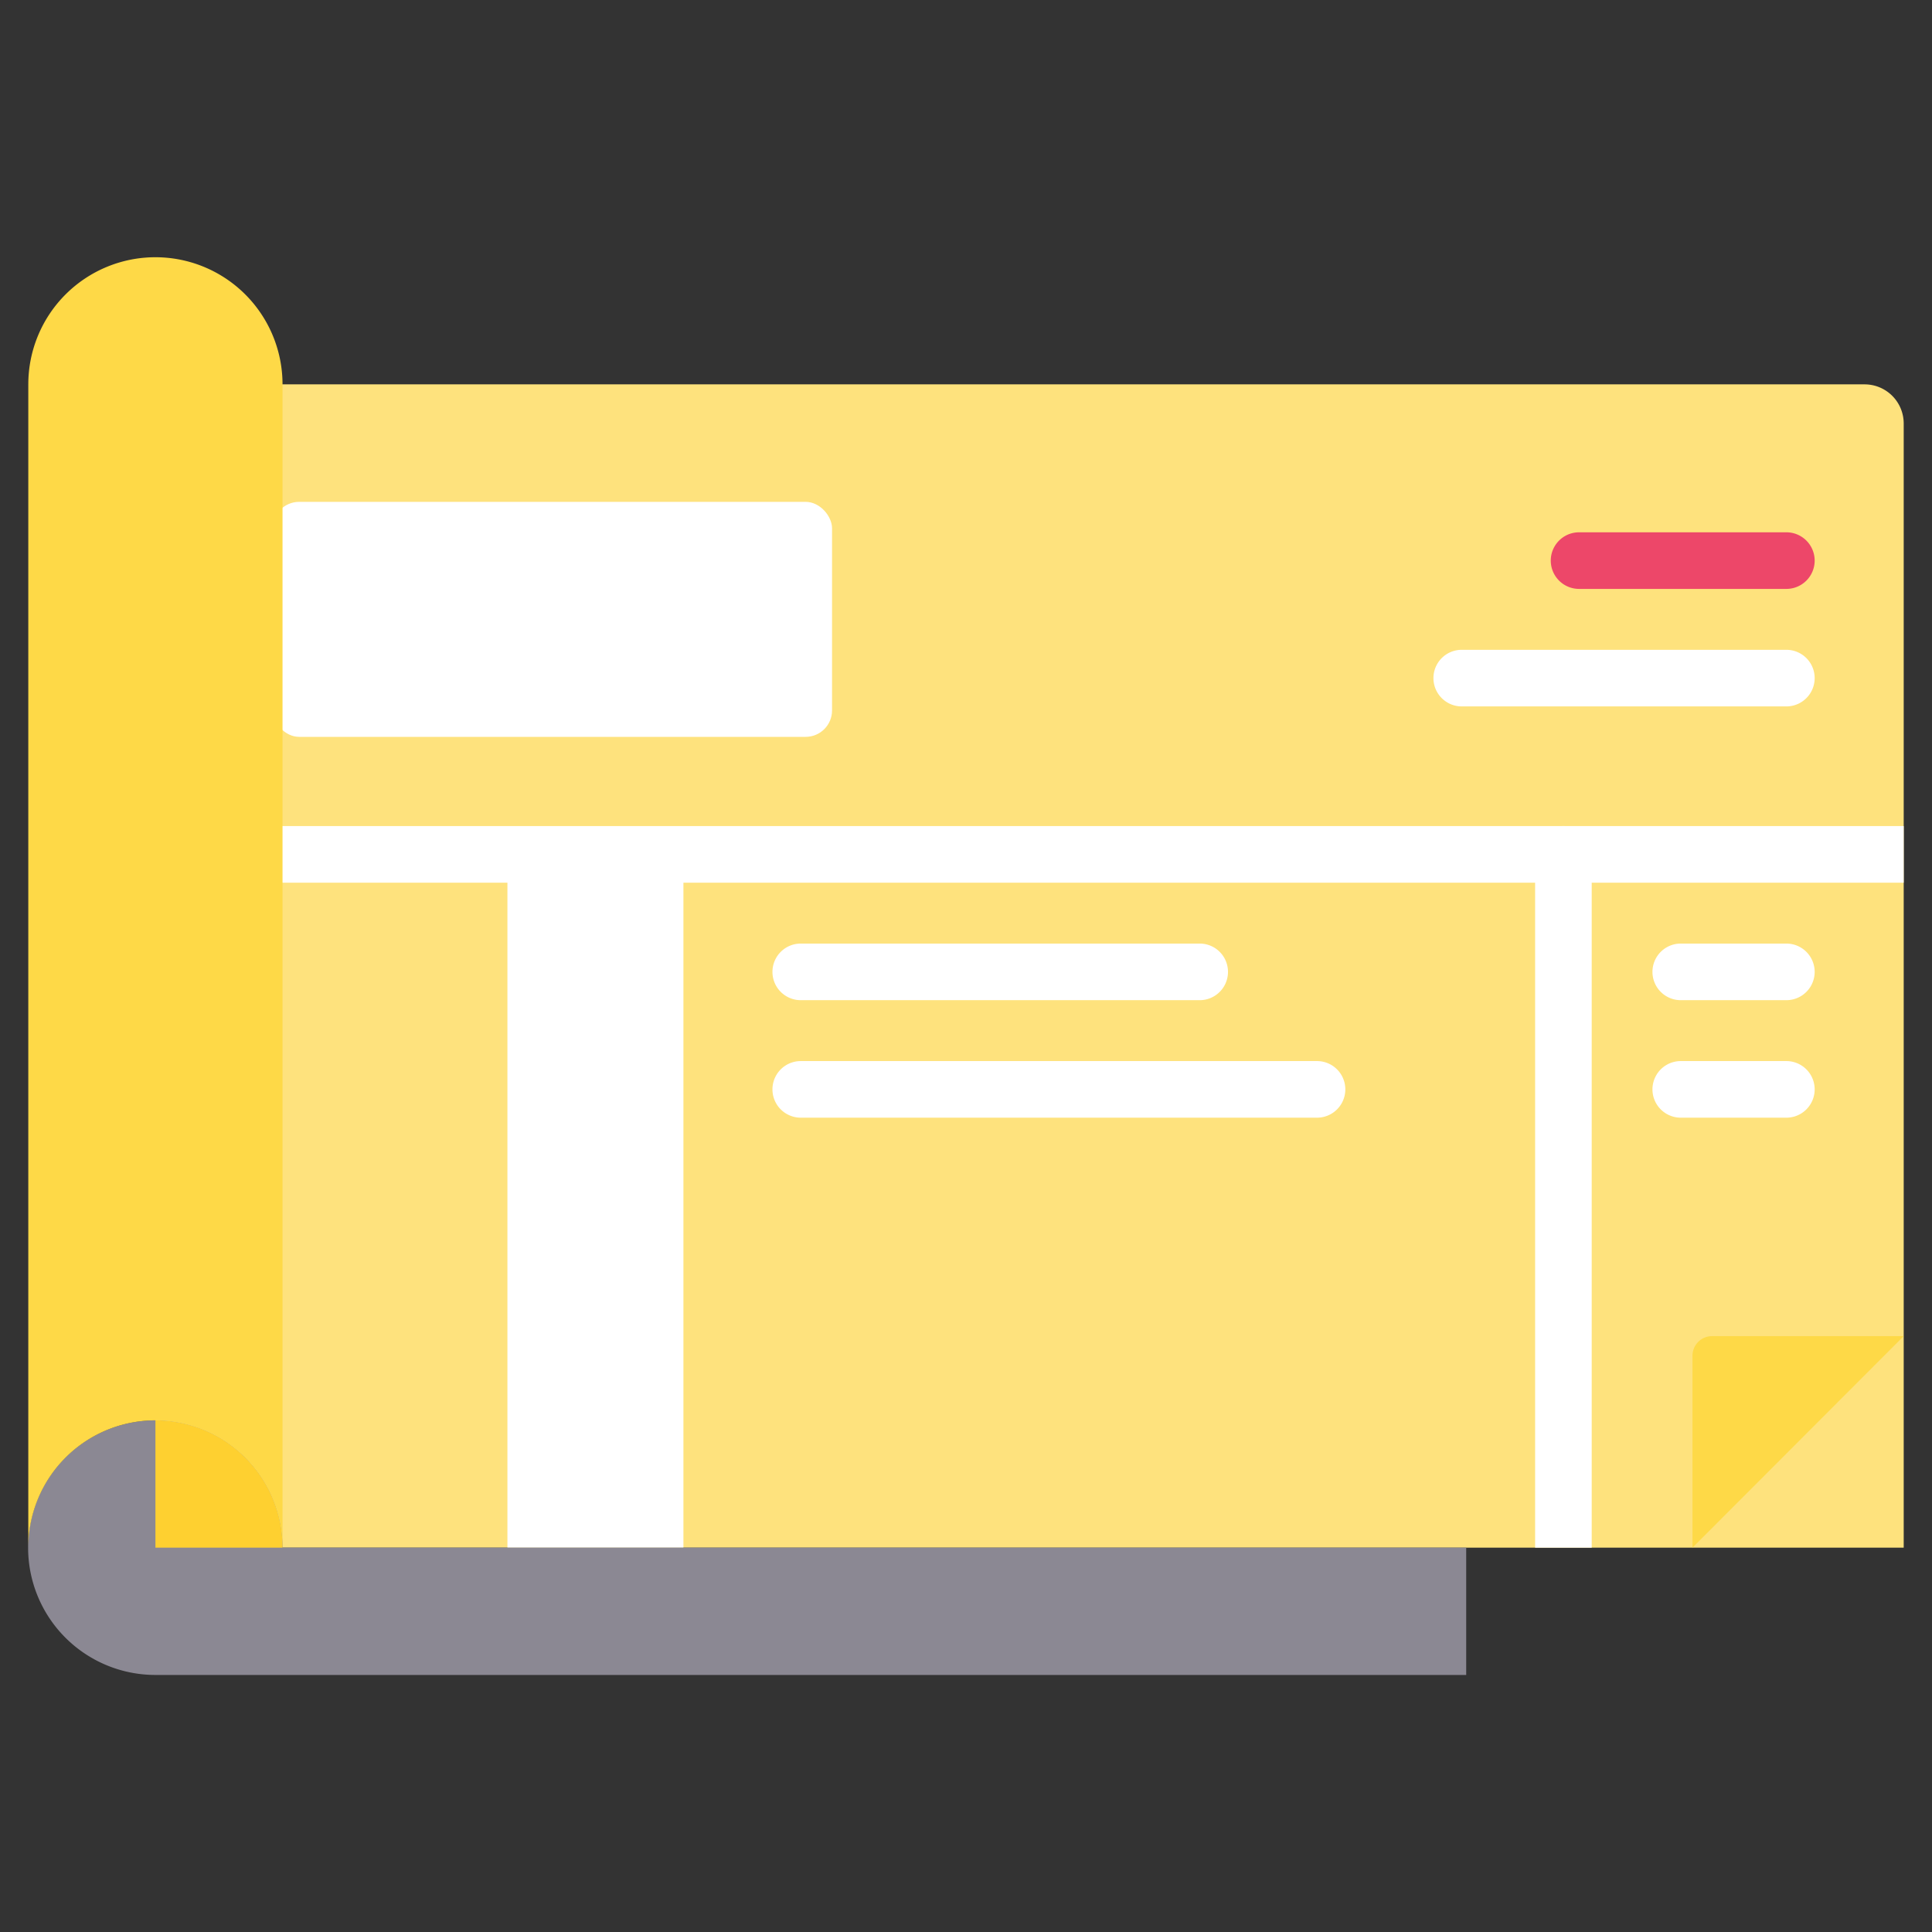 <svg xmlns="http://www.w3.org/2000/svg" data-name="Layer 1" viewBox="0 0 512 512"><rect x="0" y="0" width="512" height="512" fill="#333333" stroke="none"/><path fill="#fee27d" d="M504.5,112.24v297.9H74.872L56.19,395.14l-15-18.731V101.86H494.14A10.366,10.366,0,0,1,504.5,112.24Z"/><path fill="#fed947" d="M448.529,410.144V359.282a5.186,5.186,0,0,1,5.182-5.19H504.5Z"/><rect width="148.219" height="62.281" x="72.281" y="132.996" fill="#fff" rx="7"/><path fill="#ed4769" d="M473.405,156.066H418.471a7.5,7.5,0,0,1,0-15h54.935a7.5,7.5,0,0,1,0,15Z"/><path fill="#fff" d="M473.405 187.206H387.376a7.5 7.5 0 0 1 0-15h86.029a7.5 7.5 0 0 1 0 15zM317.931 265.057H212.208a7.5 7.5 0 0 1 0-15H317.931a7.5 7.5 0 0 1 0 15zM473.405 265.057H445.42a7.5 7.5 0 1 1 0-15h27.985a7.5 7.5 0 0 1 0 15zM473.405 296.197H445.42a7.5 7.5 0 1 1 0-15h27.985a7.5 7.5 0 0 1 0 15zM349.025 296.197H212.208a7.5 7.5 0 0 1 0-15H349.025a7.5 7.5 0 0 1 0 15zM421.82 226.42V410.14h-15V226.42a7.5 7.5 0 1 1 15 0z"/><rect width="46.642" height="183.728" x="134.471" y="226.417" fill="#fff"/><path fill="#fff" d="M504.5,218.92v15H41.19a7.5,7.5,0,0,1,0-15Z"/><path fill="#8b8893" d="M41.186,376.409a33.735,33.735,0,0,0,0,67.471H388.56V410.144H74.872A33.711,33.711,0,0,0,41.186,376.409"/><path fill="#fed030" d="M74.87,410.14H41.19v-33.73A33.699,33.699,0,0,1,74.87,410.14Z"/><path fill="#fed947" d="M41.186,376.409A33.711,33.711,0,0,0,7.5,410.144V101.856a33.686,33.686,0,1,1,67.372,0V410.144A33.711,33.711,0,0,0,41.186,376.409Z"/></svg>